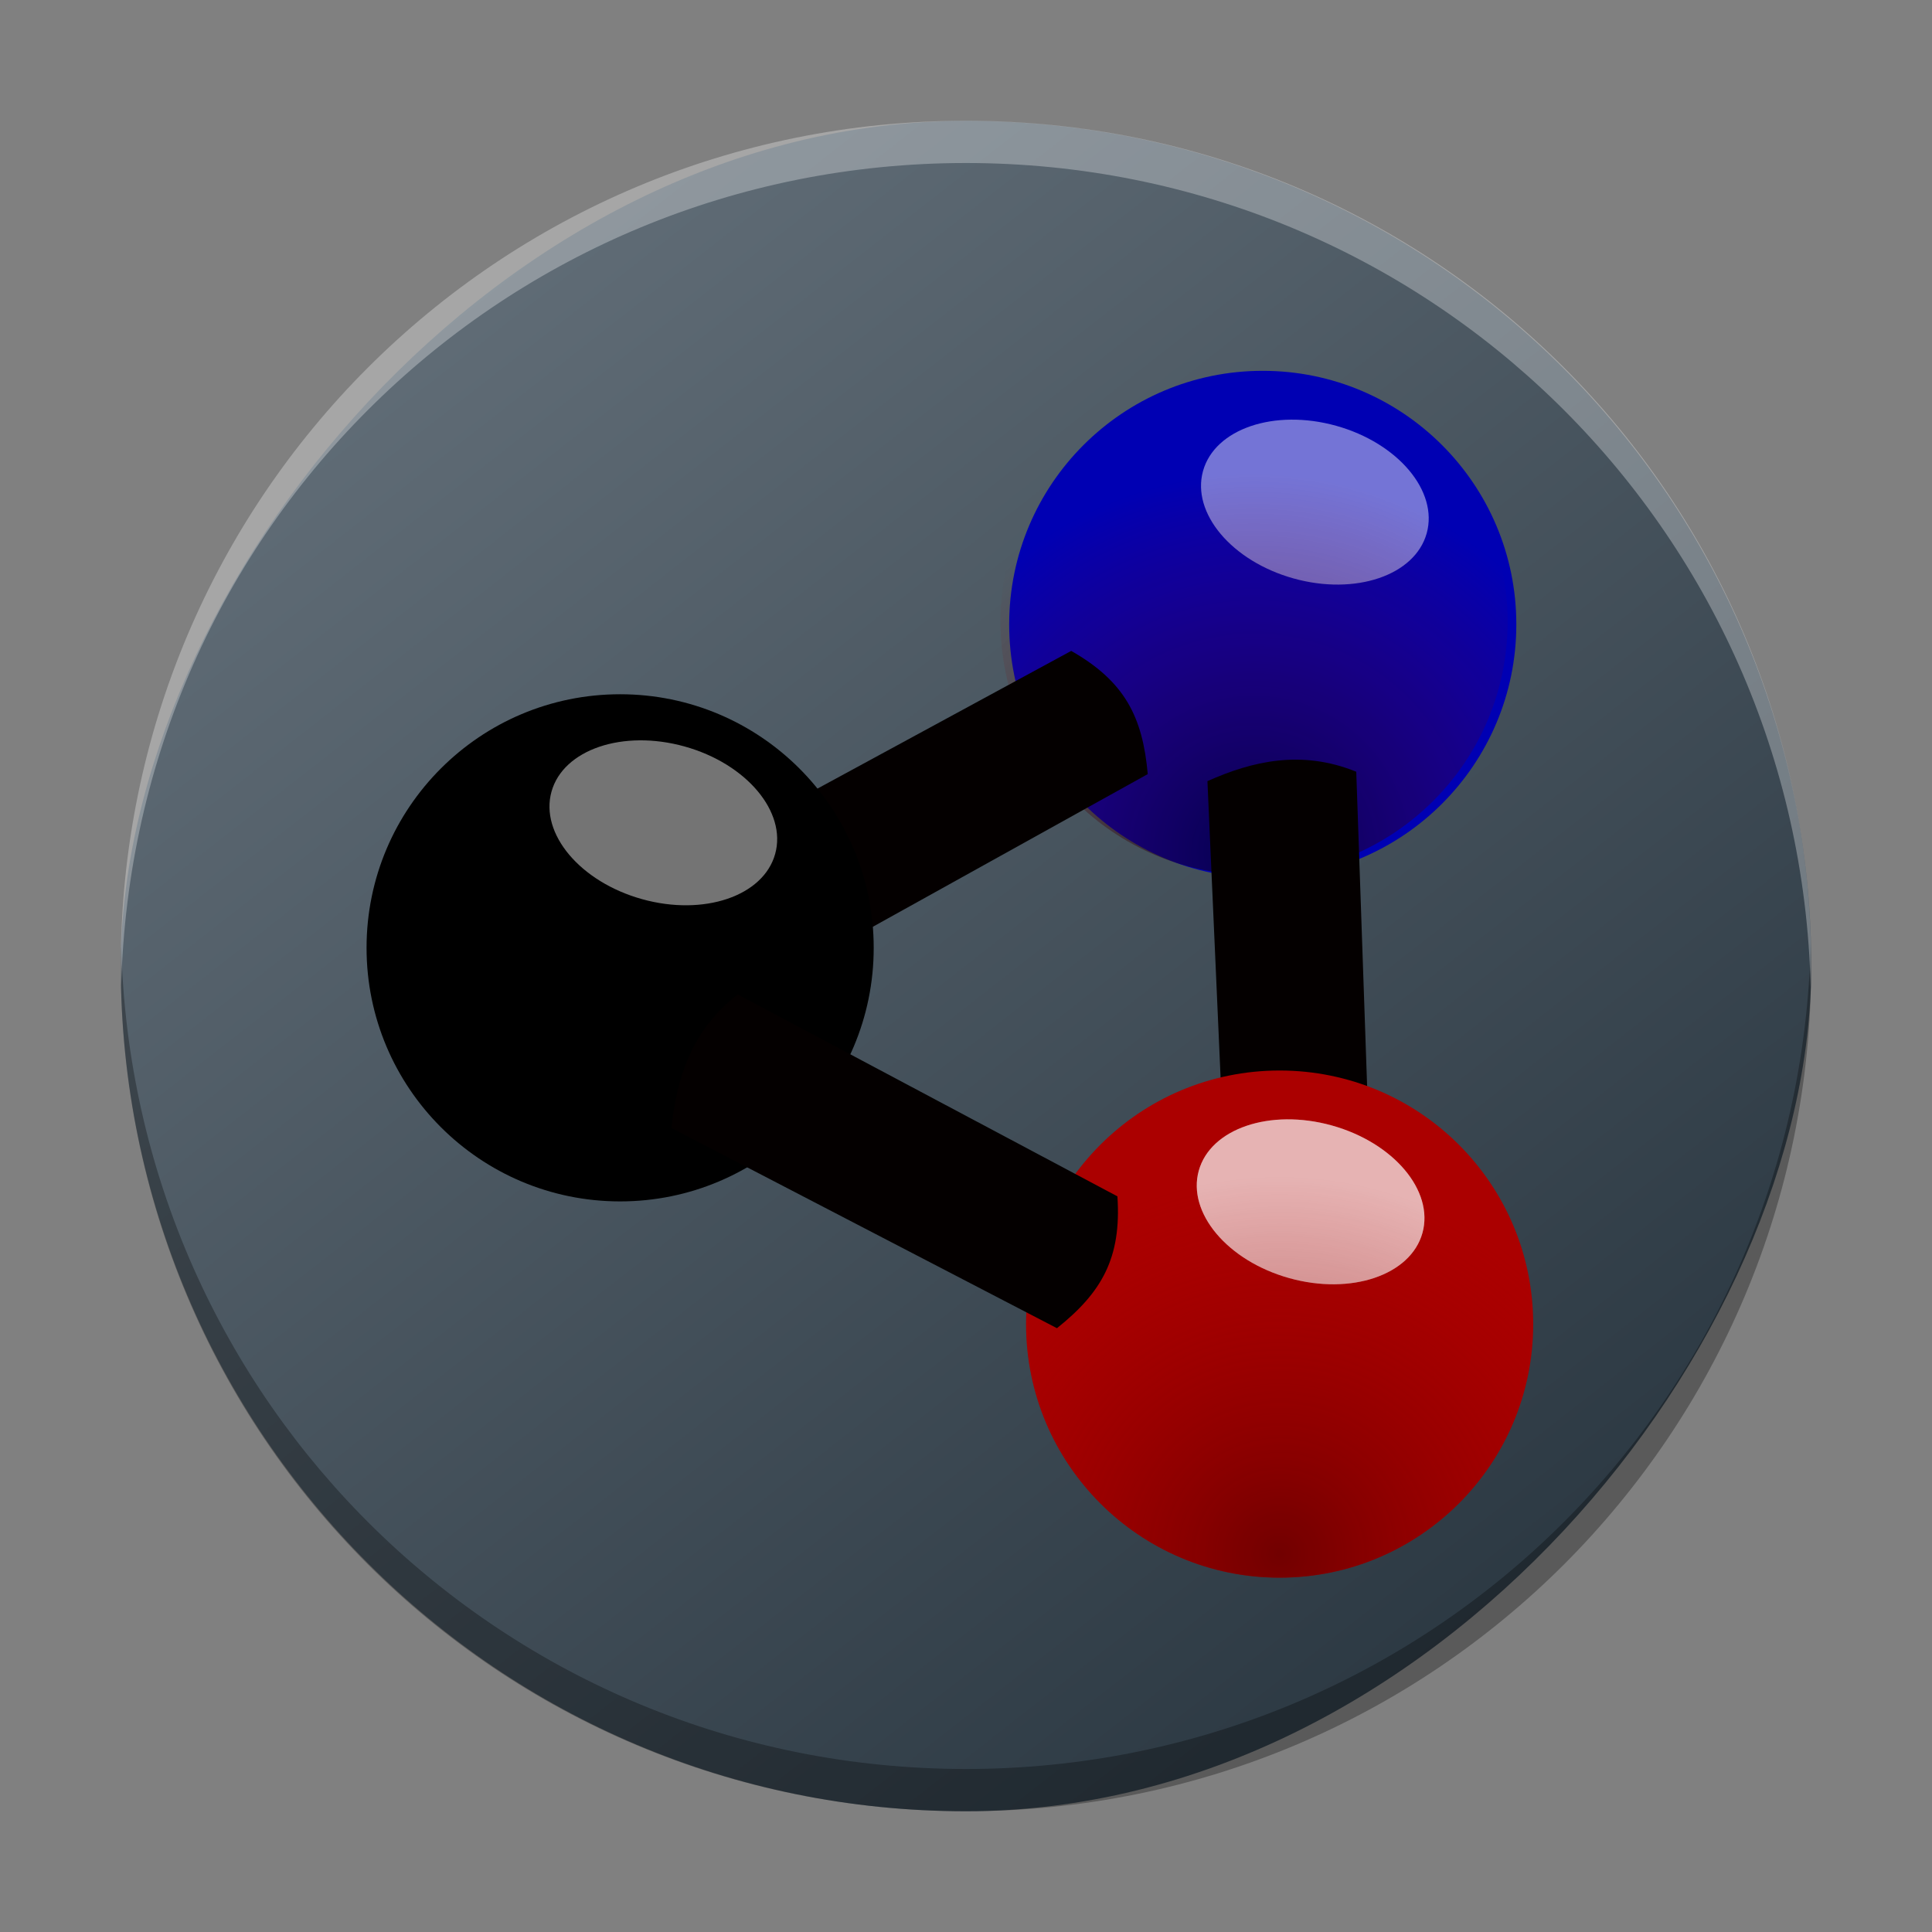 <?xml version="1.0" encoding="UTF-8" standalone="no"?>
<!-- Created with Sodipodi ("http://www.sodipodi.com/") -->

<svg
   version="1.0"
   x="0"
   y="0"
   width="48"
   height="48"
   id="svg559"
   sodipodi:docname="kalzium.svg"
   inkscape:version="1.2.1 (9c6d41e410, 2022-07-14)"
   xmlns:inkscape="http://www.inkscape.org/namespaces/inkscape"
   xmlns:sodipodi="http://sodipodi.sourceforge.net/DTD/sodipodi-0.dtd"
   xmlns:xlink="http://www.w3.org/1999/xlink"
   xmlns="http://www.w3.org/2000/svg"
   xmlns:svg="http://www.w3.org/2000/svg">
  <rect width="100%" height="100%" fill="#808080" stroke="none"/>
  <sodipodi:namedview
     id="namedview229"
     pagecolor="#ffffff"
     bordercolor="#666666"
     borderopacity="1.0"
     inkscape:showpageshadow="2"
     inkscape:pageopacity="0.0"
     inkscape:pagecheckerboard="0"
     inkscape:deskcolor="#d1d1d1"
     showgrid="false"
     inkscape:zoom="4.17193"
     inkscape:cx="44.104287"
     inkscape:cy="27.56518"
     inkscape:window-width="1920"
     inkscape:window-height="1009"
     inkscape:window-x="0"
     inkscape:window-y="0"
     inkscape:window-maximized="1"
     inkscape:current-layer="svg559" />
  <defs
     id="defs561">
    <linearGradient
       id="linearGradient576">
      <stop
         style="stop-color:#02000d;stop-opacity:0.604;"
         offset="0"
         id="stop577" />
      <stop
         style="stop-color:#970000;stop-opacity:0;"
         offset="1"
         id="stop578" />
    </linearGradient>
    <linearGradient
       id="linearGradient570">
      <stop
         style="stop-color:#4c0000;stop-opacity:0.604;"
         offset="0"
         id="stop571" />
      <stop
         style="stop-color:#970000;stop-opacity:0;"
         offset="1"
         id="stop572" />
    </linearGradient>
    <linearGradient
       x1="0.438"
       y1="0.969"
       x2="0.423"
       y2="0.328"
       id="linearGradient573"
       xlink:href="#linearGradient570" />
    <radialGradient
       cx="297.5"
       cy="445.8"
       r="44.725"
       fx="297.5"
       fy="445.8"
       id="radialGradient574"
       xlink:href="#linearGradient570"
       gradientUnits="userSpaceOnUse" />
    <radialGradient
       cx="297.5"
       cy="445.8"
       r="44.725"
       fx="297.5"
       fy="445.8"
       id="radialGradient579"
       xlink:href="#linearGradient576"
       gradientUnits="userSpaceOnUse" />
    <linearGradient
       gradientTransform="matrix(1.05,0,0,1.05,-452.985,-525.938)"
       gradientUnits="userSpaceOnUse"
       x2="426.695"
       y2="499.921"
       y1="547.675"
       id="a-6"
       x1="389.32">
      <stop
         stop-color="#18222a"
         style="stop-color:#1e2b35;stop-opacity:1"
         id="stop216" />
      <stop
         stop-color="#566069"
         offset="1"
         style="stop-color:#6d7983;stop-opacity:1"
         id="stop218" />
    </linearGradient>
    <radialGradient
       cx="297.5"
       cy="445.8"
       r="44.725"
       fx="297.5"
       fy="445.8"
       id="radialGradient579-3"
       xlink:href="#linearGradient576"
       gradientUnits="userSpaceOnUse" />
    <radialGradient
       cx="297.5"
       cy="445.8"
       r="44.725"
       fx="297.5"
       fy="445.8"
       id="radialGradient574-5"
       xlink:href="#linearGradient570"
       gradientUnits="userSpaceOnUse" />
  </defs>
  <rect
     width="41.999"
     x="-45"
     y="3.004"
     rx="20.999"
     height="41.996"
     transform="scale(-1,1)"
     style="display:inline;fill:url(#a-6);stroke-width:2.94;stroke-opacity:0.55"
     id="rect223"
     ry="20.998" />
  <path
     style="display:inline;opacity:0.3;fill:#000000;fill-opacity:1;stroke-width:2.94;stroke-opacity:0.55"
     d="M 3.013,23.477 C 3.008,23.652 3,23.826 3,24.002 c 0,11.633 9.366,20.998 20.999,20.998 11.634,0 20.999,-9.365 20.999,-20.998 0,-0.176 -0.008,-0.349 -0.013,-0.525 -0.277,11.388 -9.534,20.473 -20.987,20.473 -11.457,0 -20.709,-9.085 -20.987,-20.473"
     id="path225" />
  <path
     d="M 3.013,24.523 C 3.008,24.348 3,24.175 3,23.998 3,12.365 12.366,3 23.999,3 c 11.634,0 20.999,9.365 20.999,20.998 0,0.176 -0.008,0.35 -0.013,0.525 -0.277,-11.388 -9.534,-20.473 -20.987,-20.473 -11.457,0 -20.709,9.085 -20.987,20.473"
     style="display:inline;opacity:0.3;fill:#ffffff;fill-opacity:1;stroke-width:2.94;stroke-opacity:0.55"
     id="path229" />
  <g
     transform="matrix(0.21,0,0,0.21,-47.068,-64.36)"
     style="font-size:12px"
     id="g597-6">
    <g
       transform="translate(3.527,-2.015)"
       id="g583-2">
      <circle
         cx="297.5"
         cy="418.612"
         transform="translate(72.5,-36.25)"
         style="fill:#0000b3;fill-rule:evenodd;stroke-width:1"
         id="path564-9"
         r="30" />
      <circle
         cx="297.5"
         cy="418.612"
         transform="matrix(0.441,0.123,-0.084,0.301,280.132,205.301)"
         style="fill:#ffffff;fill-opacity:0.457;fill-rule:evenodd;stroke-width:1"
         id="path565-1"
         r="30" />
      <circle
         cx="297.5"
         cy="418.612"
         transform="translate(71.473,-36.599)"
         style="fill:url(#radialGradient579-3);fill-rule:evenodd;stroke-width:1"
         id="path575-2"
         r="30" />
    </g>
    <path
       d="m 350.866,383.484 -44.725,24.269 c 0.534,6.971 4.371,11.576 8.853,15.258 l 44.928,-24.952 c -0.602,-6.743 -2.697,-10.956 -9.055,-14.575 z"
       style="fill:#040000;fill-rule:evenodd;stroke-width:1"
       id="path582-7" />
    <g
       id="g587-0">
      <circle
         cx="297.5"
         cy="418.612"
         style="fill-rule:evenodd;stroke-width:1"
         id="path562-9"
         r="30" />
      <circle
         cx="297.5"
         cy="418.612"
         transform="matrix(0.441,0.123,-0.084,0.301,206.576,241.227)"
         style="fill:#ffffff;fill-opacity:0.457;fill-rule:evenodd;stroke-width:1"
         id="path568-3"
         r="30" />
    </g>
    <path
       d="m 386.346,448.634 -1.757,-50.855 c -6.476,-2.633 -12.31,-1.255 -17.606,1.113 l 2.278,51.341 c 6.303,2.471 11.008,2.476 17.085,-1.599 z"
       style="fill:#040000;fill-rule:evenodd;stroke-width:1"
       id="path596-6" />
    <g
       transform="translate(3.023,2.015)"
       id="g590-0">
      <circle
         cx="297.5"
         cy="418.612"
         transform="translate(75,42.5)"
         style="fill:#ab0000;fill-rule:evenodd;stroke-width:1"
         id="path563-6"
         r="30" />
      <circle
         cx="297.5"
         cy="418.612"
         transform="matrix(0.441,0.123,-0.084,0.301,280.132,284.051)"
         style="fill:#ffffff;fill-opacity:0.457;fill-rule:evenodd;stroke-width:1"
         id="path566-2"
         r="30" />
      <circle
         cx="297.5"
         cy="418.612"
         transform="matrix(0.441,0.123,-0.084,0.301,280.132,284.051)"
         style="fill:#ffffff;fill-opacity:0.457;fill-rule:evenodd;stroke-width:1"
         id="path567-6"
         r="30" />
      <circle
         cx="297.5"
         cy="418.612"
         transform="translate(75,42.5)"
         style="fill:url(#radialGradient574-5);fill-rule:evenodd;stroke-width:1"
         id="path569-1"
         r="30" />
    </g>
    <path
       d="m 356.333,448.015 -44.928,-23.891 c -5.517,4.294 -7.239,10.036 -7.834,15.806 l 45.609,23.683 c 5.29,-4.225 7.646,-8.298 7.153,-15.597 z"
       style="fill:#040000;fill-rule:evenodd;stroke-width:1"
       id="path595-8" />
  </g>
</svg>
